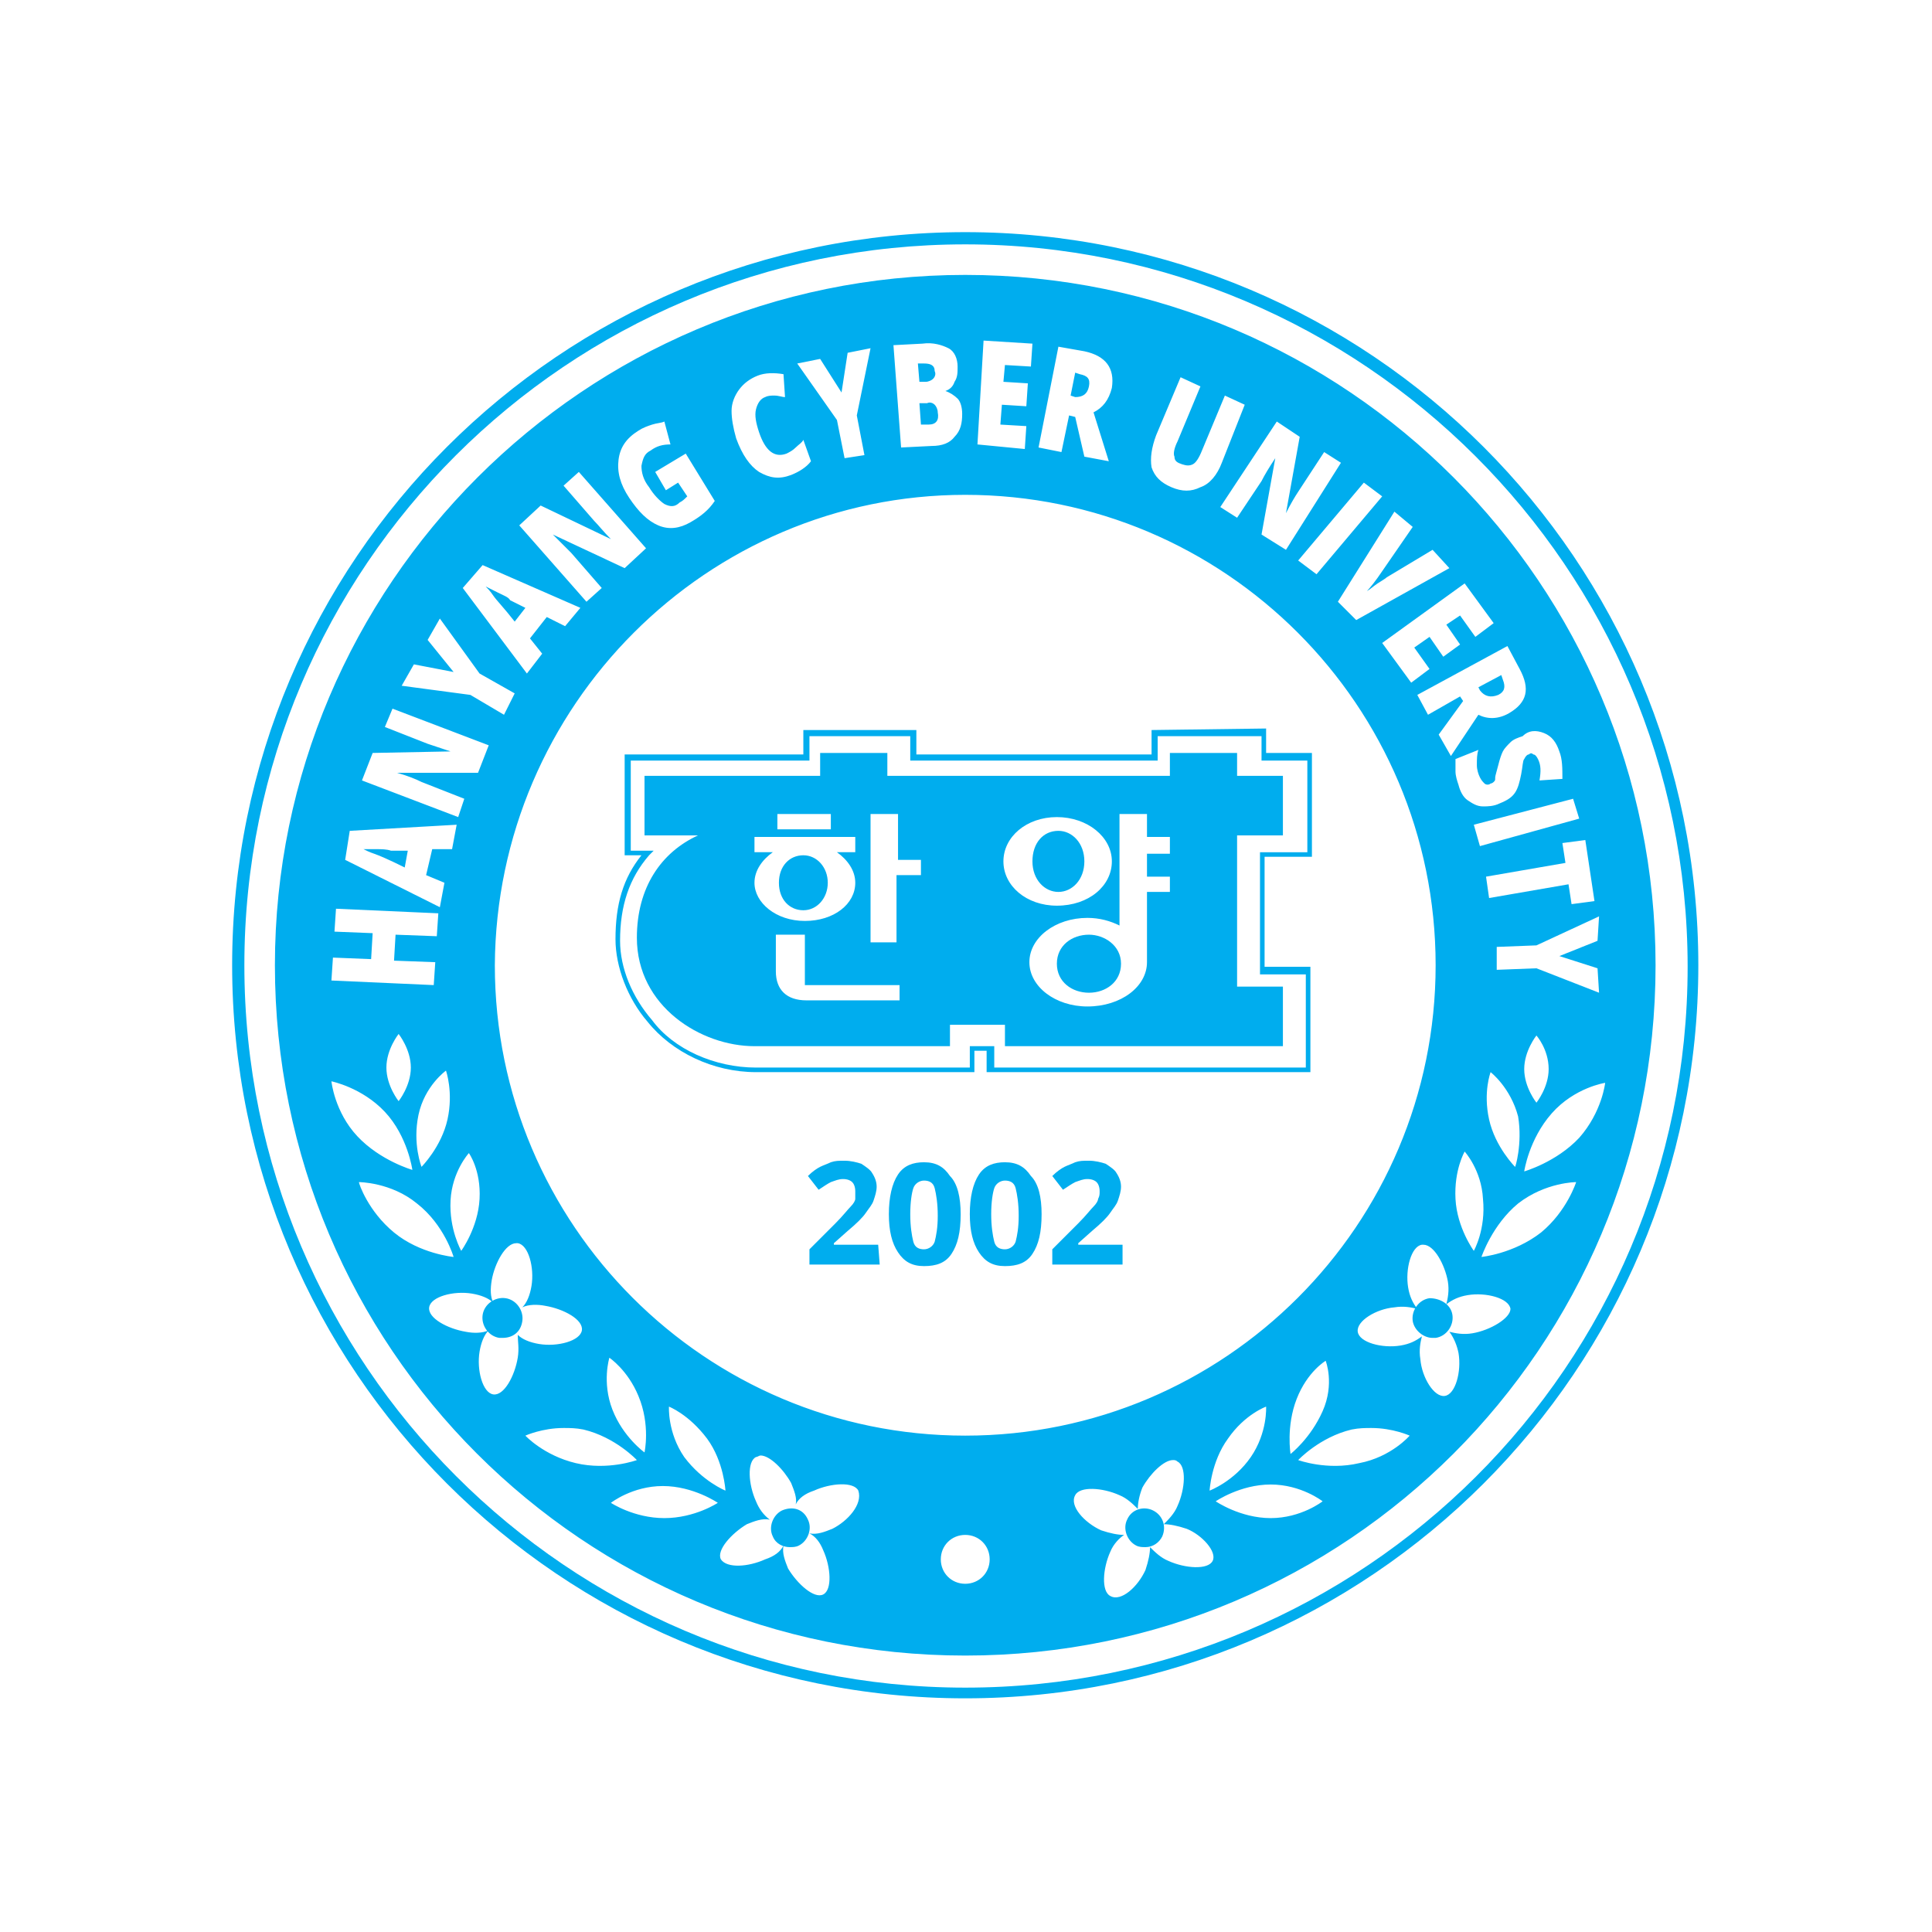 <?xml version="1.0" encoding="utf-8"?>
<!-- Generator: Adobe Illustrator 27.5.0, SVG Export Plug-In . SVG Version: 6.00 Build 0)  -->
<svg version="1.1" id="Layer_1" xmlns="http://www.w3.org/2000/svg" xmlns:xlink="http://www.w3.org/1999/xlink" x="0px" y="0px"
	 viewBox="0 0 126.5 126.5" style="enable-background:new 0 0 126.5 126.5;" xml:space="preserve">
<style type="text/css">
	.st0{clip-path:url(#SVGID_00000175296453234797655260000012475260002668488112_);}
	.st1{fill:#00ADEE;}
</style>
<g>
	<defs>
		<rect id="SVGID_1_" x="15.2" y="15.2" width="96" height="96"/>
	</defs>
	<clipPath id="SVGID_00000051363797874790049810000016470752935540645805_">
		<use xlink:href="#SVGID_1_"  style="overflow:visible;"/>
	</clipPath>
	<g style="clip-path:url(#SVGID_00000051363797874790049810000016470752935540645805_);">
		<path class="st1" d="M75.4,47.8v1.6H60v-1.6l-7.4,0v1.6H40.9V56c0,0,0.8,0,1.1,0c-1.2,1.5-1.7,3.2-1.7,5.5c0,1.8,0.8,3.9,2.1,5.4
			c1.6,2,4.3,3.3,7.1,3.3h14.3v-1.4h0.8v1.4l21.2,0l0-6.9h-3v-7.2h3.1l0-6.8h-3v-1.6L75.4,47.8L75.4,47.8z M75.8,49.8v-1.6
			c0.4,0,6.4,0,6.8,0v1.6h3c0,0.3,0,5.7,0,6h-3.1v8h3c0,0.3,0,5.8,0,6.1c-0.4,0-20.1,0-20.4,0v-1.4h-1.6v1.4h-14
			c-2.7,0-5.4-1.2-6.8-3.1c-1.3-1.5-2.1-3.4-2.1-5.2c0-2.3,0.6-4.1,1.9-5.6l0.3-0.3c0,0-1.3,0-1.5,0v-5.9H53v-1.6c0.3,0,6.3,0,6.6,0
			v1.6H75.8z"/>
		<path class="st1" d="M71.3,61.2c-1.1,0-2.1,0.7-2.1,1.9c0,1.2,1,1.9,2.1,1.9c1.1,0,2.1-0.7,2.1-1.9S72.3,61.2,71.3,61.2z
			 M54.2,57.8c0-1-0.7-1.8-1.6-1.8S51,56.7,51,57.8s0.7,1.8,1.6,1.8S54.2,58.8,54.2,57.8z M71,56.4c0-1.2-0.8-2-1.7-2
			c-1,0-1.7,0.8-1.7,2c0,1.2,0.8,2,1.7,2C70.2,58.4,71,57.6,71,56.4z M84,54.7v-3.9h-3v-1.5h-4.4v1.5H58.1v-1.5h-4.4v1.5H42.2v3.9
			h3.5c-2.4,1.1-4,3.4-4,6.7c0,4.5,4.2,7.1,7.7,7.1h12.8v-1.4h3.6v1.4H84v-3.9h-3v-9.9L84,54.7L84,54.7z M50.9,53.3h3.5v1h-3.5V53.3
			z M49.4,57.8c0-0.8,0.5-1.5,1.2-2h-1.2v-1h6.6v1h-1.2c0.7,0.5,1.2,1.2,1.2,2c0,1.4-1.4,2.5-3.3,2.5S49.4,59.1,49.4,57.8L49.4,57.8
			z M58.9,65.5l-6.1,0c-1.3,0-2-0.7-2-1.9v-2.4h1.9v3.3h6.2V65.5z M60.2,57.3h-1.5v4.4H57v-8.4h1.8v3h1.5V57.3z M65.7,56.4
			c0-1.6,1.5-2.9,3.5-2.9s3.6,1.3,3.6,2.9c0,1.6-1.5,2.9-3.6,2.9C67.2,59.3,65.7,58,65.7,56.4z M76.6,55.9h-1.5v1.5h1.5v1h-1.5V63
			c0,1.6-1.7,2.9-3.9,2.9c-2.1,0-3.8-1.3-3.8-2.9c0-1.6,1.7-2.9,3.8-2.9c0.8,0,1.5,0.2,2.1,0.5v-7.3h1.8v1.5h1.5V55.9z"/>
		<path class="st1" d="M57.6,82.8h-4.6v-1l1.7-1.7c0.5-0.5,0.8-0.9,1-1.1c0.2-0.2,0.3-0.4,0.3-0.5C56,78.4,56,78.2,56,78
			c0-0.3-0.1-0.5-0.2-0.6c-0.1-0.1-0.3-0.2-0.6-0.2s-0.5,0.1-0.8,0.2c-0.2,0.1-0.5,0.3-0.8,0.5L52.9,77c0.3-0.3,0.6-0.5,0.8-0.6
			c0.2-0.1,0.5-0.2,0.7-0.3c0.3-0.1,0.5-0.1,0.9-0.1c0.4,0,0.8,0.1,1.1,0.2c0.3,0.2,0.6,0.4,0.7,0.6c0.2,0.3,0.3,0.6,0.3,0.9
			c0,0.3-0.1,0.6-0.2,0.9c-0.1,0.3-0.3,0.5-0.5,0.8c-0.2,0.3-0.6,0.7-1.2,1.2l-0.9,0.8v0.1h2.9L57.6,82.8L57.6,82.8z"/>
		<path class="st1" d="M62.9,79.5c0,1.2-0.2,2-0.6,2.6c-0.4,0.6-1,0.8-1.8,0.8c-0.8,0-1.3-0.3-1.7-0.9c-0.4-0.6-0.6-1.4-0.6-2.5
			c0-1.1,0.2-2,0.6-2.6c0.4-0.6,1-0.8,1.7-0.8c0.8,0,1.3,0.3,1.7,0.9C62.7,77.5,62.9,78.4,62.9,79.5L62.9,79.5z M59.6,79.5
			c0,0.8,0.1,1.4,0.2,1.8c0.1,0.4,0.4,0.5,0.7,0.5c0.3,0,0.6-0.2,0.7-0.5c0.1-0.4,0.2-0.9,0.2-1.7s-0.1-1.4-0.2-1.8
			c-0.1-0.4-0.4-0.5-0.7-0.5c-0.3,0-0.6,0.2-0.7,0.5C59.7,78.1,59.6,78.7,59.6,79.5z"/>
		<path class="st1" d="M68.2,79.5c0,1.2-0.2,2-0.6,2.6c-0.4,0.6-1,0.8-1.8,0.8s-1.3-0.3-1.7-0.9c-0.4-0.6-0.6-1.4-0.6-2.5
			c0-1.1,0.2-2,0.6-2.6c0.4-0.6,1-0.8,1.7-0.8c0.8,0,1.3,0.3,1.7,0.9C68,77.5,68.2,78.4,68.2,79.5L68.2,79.5z M64.9,79.5
			c0,0.8,0.1,1.4,0.2,1.8c0.1,0.4,0.4,0.5,0.7,0.5c0.3,0,0.6-0.2,0.7-0.5c0.1-0.4,0.2-0.9,0.2-1.7s-0.1-1.4-0.2-1.8
			c-0.1-0.4-0.4-0.5-0.7-0.5c-0.3,0-0.6,0.2-0.7,0.5C65,78.1,64.9,78.7,64.9,79.5L64.9,79.5z"/>
		<path class="st1" d="M73.5,82.8h-4.6v-1l1.7-1.7c0.5-0.5,0.8-0.9,1-1.1c0.2-0.2,0.3-0.4,0.3-0.5c0.1-0.2,0.1-0.3,0.1-0.5
			c0-0.3-0.1-0.5-0.2-0.6c-0.1-0.1-0.3-0.2-0.6-0.2c-0.3,0-0.5,0.1-0.8,0.2c-0.2,0.1-0.5,0.3-0.8,0.5L68.9,77
			c0.3-0.3,0.6-0.5,0.8-0.6c0.2-0.1,0.5-0.2,0.7-0.3c0.3-0.1,0.5-0.1,0.9-0.1c0.4,0,0.8,0.1,1.1,0.2c0.3,0.2,0.6,0.4,0.7,0.6
			c0.2,0.3,0.3,0.6,0.3,0.9c0,0.3-0.1,0.6-0.2,0.9c-0.1,0.3-0.3,0.5-0.5,0.8c-0.2,0.3-0.6,0.7-1.2,1.2l-0.9,0.8v0.1h2.9V82.8
			L73.5,82.8z"/>
		<path class="st1" d="M63.2,15.2c-26.5,0-48,21.5-48,48s21.5,48,48,48s48-21.5,48-48S89.7,15.2,63.2,15.2z M63.2,110.5
			C37.2,110.5,16,89.3,16,63.2S37.2,16,63.2,16s47.3,21.2,47.3,47.3S89.3,110.5,63.2,110.5L63.2,110.5z"/>
		<path class="st1" d="M60.6,25c0.2,0,0.4-0.1,0.5-0.2c0.1-0.1,0.2-0.3,0.1-0.5c0-0.4-0.3-0.5-0.7-0.5l-0.4,0l0.1,1.2L60.6,25
			L60.6,25z M63.2,18C38.3,18,18,38.3,18,63.2c0,25,20.2,45.2,45.2,45.2c25,0,45.2-20.2,45.2-45.2C108.4,38.3,88.2,18,63.2,18
			L63.2,18z M104.6,61.6l-2.5,1l2.5,0.8l0.1,1.6l-4.1-1.6l-2.6,0.1l0-1.5l2.6-0.1l4.1-1.9L104.6,61.6L104.6,61.6z M101.4,70
			c0,1.2-0.8,2.2-0.8,2.2s-0.8-1-0.8-2.2c0-1.2,0.8-2.2,0.8-2.2S101.4,68.7,101.4,70L101.4,70z M99.2,76.4c0,0-1.3-1.3-1.7-3.1
			s0.1-3.1,0.1-3.1s1.3,1,1.8,2.9C99.7,74.9,99.2,76.5,99.2,76.4L99.2,76.4z M104.4,59l-1.5,0.2l-0.2-1.3l-5.2,0.9l-0.2-1.4l5.2-0.9
			l-0.2-1.3l1.5-0.2L104.4,59L104.4,59z M103.4,53.6l-6.5,1.8L96.5,54l6.5-1.7L103.4,53.6z M96.5,81.9c0,0-1.1-1.5-1.2-3.4
			c-0.1-1.9,0.6-3.1,0.6-3.1s1.1,1.2,1.2,3.1C97.3,80.5,96.5,81.9,96.5,81.9L96.5,81.9z M101.1,48c0.5,0.2,0.8,0.6,1,1.2
			c0.2,0.5,0.2,1.1,0.2,1.8l-1.5,0.1c0.1-0.6,0.1-1-0.1-1.4c-0.1-0.2-0.2-0.3-0.3-0.3c-0.1-0.1-0.2-0.1-0.3,0
			c-0.1,0-0.2,0.1-0.3,0.3c-0.1,0.1-0.1,0.5-0.2,1c-0.1,0.5-0.2,0.9-0.4,1.2c-0.2,0.3-0.5,0.5-1,0.7c-0.4,0.2-0.8,0.2-1.1,0.2
			c-0.4,0-0.7-0.2-1-0.4c-0.3-0.2-0.5-0.6-0.6-1c-0.1-0.3-0.2-0.6-0.2-0.9c0-0.2,0-0.5,0-0.8l1.5-0.6c-0.1,0.3-0.1,0.6-0.1,1
			c0,0.3,0.1,0.6,0.2,0.8c0.1,0.2,0.2,0.3,0.3,0.4c0.1,0.1,0.3,0.1,0.4,0c0.1,0,0.2-0.1,0.2-0.1c0.1-0.1,0.1-0.1,0.1-0.3
			c0-0.1,0.1-0.4,0.2-0.8c0.1-0.4,0.2-0.7,0.3-0.9c0.1-0.2,0.3-0.4,0.5-0.6c0.2-0.2,0.5-0.3,0.8-0.4C100.1,47.8,100.6,47.8,101.1,48
			L101.1,48z M99.5,43.8c0.7,1.3,0.5,2.2-0.7,2.9c-0.7,0.4-1.4,0.4-2,0.1L95,49.5l-0.8-1.4l1.6-2.2l-0.2-0.3l-2.1,1.2l-0.7-1.3
			l5.9-3.2L99.5,43.8L99.5,43.8z M95.9,38.2l1.9,2.6l-1.2,0.9l-1-1.4l-0.9,0.6l0.9,1.3L94.5,43l-0.9-1.3l-1,0.7l1,1.4l-1.2,0.9
			l-1.9-2.6L95.9,38.2L95.9,38.2z M92.5,34.5l-2,2.9c-0.4,0.6-0.8,1.1-1,1.3c0.2-0.1,0.4-0.3,0.7-0.5c0.3-0.2,0.5-0.3,0.6-0.4l3-1.8
			l1.1,1.2l-6.1,3.4l-1.2-1.2l3.7-5.9L92.5,34.5L92.5,34.5z M90.5,32.5l-4.3,5.1L85,36.7l4.3-5.1L90.5,32.5z M85.1,28.6l-0.9,5l0,0
			c0.3-0.6,0.6-1.1,0.8-1.4l1.7-2.6l1.1,0.7L84.2,36l-1.6-1l0.9-5l0,0c-0.4,0.6-0.7,1.1-0.9,1.5L81,33.9l-1.1-0.7l3.7-5.6L85.1,28.6
			L85.1,28.6z M75.7,28.5l1.6-3.8l1.3,0.6l-1.5,3.6c-0.2,0.4-0.3,0.8-0.2,1c0,0.3,0.2,0.4,0.5,0.5c0.3,0.1,0.5,0.1,0.7,0
			c0.2-0.1,0.4-0.4,0.6-0.9l1.5-3.6l1.3,0.6L80,30.3c-0.3,0.8-0.8,1.4-1.4,1.6c-0.6,0.3-1.2,0.3-1.9,0c-0.7-0.3-1.1-0.7-1.3-1.3
			C75.3,30,75.4,29.3,75.7,28.5L75.7,28.5z M69.3,22.7l1.7,0.3c1.4,0.3,2,1.1,1.8,2.4c-0.2,0.8-0.6,1.3-1.2,1.6l1,3.2l-1.6-0.3
			l-0.6-2.6l-0.4-0.1l-0.5,2.4L68,29.3L69.3,22.7L69.3,22.7z M64.4,22.3l3.2,0.2L67.5,24l-1.7-0.1l-0.1,1.1l1.6,0.1l-0.1,1.5
			l-1.6-0.1l-0.1,1.3l1.7,0.1l-0.1,1.5L64,29.1L64.4,22.3z M63.2,32.4c17,0,30.8,13.8,30.8,30.8C94,80.2,80.2,94,63.2,94
			c-17,0-30.8-13.8-30.8-30.8C32.5,46.2,46.3,32.4,63.2,32.4L63.2,32.4z M86.6,92.4c-0.8,1.8-2.1,2.8-2.1,2.8s-0.3-1.8,0.4-3.6
			c0.7-1.8,1.9-2.5,1.9-2.5S87.4,90.6,86.6,92.4L86.6,92.4z M81.9,95.4c-1.1,1.6-2.7,2.2-2.7,2.2s0.1-1.9,1.2-3.4
			c1.1-1.6,2.5-2.1,2.5-2.1S83,93.8,81.9,95.4L81.9,95.4z M47.5,97.6c0,0-1.5-0.6-2.7-2.2c-1.1-1.6-1-3.3-1-3.3s1.3,0.5,2.5,2.1
			C47.4,95.7,47.5,97.6,47.5,97.6L47.5,97.6z M42.2,95.1c0,0-1.4-1-2.1-2.8c-0.7-1.8-0.2-3.4-0.2-3.4s1.2,0.8,1.9,2.5
			C42.6,93.3,42.2,95.1,42.2,95.1L42.2,95.1z M60.4,22.5c0.7-0.1,1.3,0.1,1.7,0.3c0.4,0.2,0.6,0.7,0.6,1.2c0,0.4,0,0.7-0.2,1
			c-0.1,0.3-0.3,0.5-0.6,0.6v0c0.3,0.1,0.6,0.3,0.8,0.5c0.2,0.2,0.3,0.6,0.3,1c0,0.6-0.1,1.1-0.5,1.5c-0.3,0.4-0.8,0.6-1.5,0.6
			L59,29.3l-0.5-6.7L60.4,22.5L60.4,22.5z M53.7,23.5l1.4,2.2l0.4-2.6l1.5-0.3l-0.9,4.4l0.5,2.6L55.3,30l-0.5-2.5l-2.6-3.7
			L53.7,23.5L53.7,23.5z M48.4,25.5c0.3-0.4,0.7-0.7,1.2-0.9c0.5-0.2,1.1-0.2,1.7-0.1l0.1,1.5c-0.2,0-0.4-0.1-0.7-0.1
			c-0.2,0-0.4,0-0.6,0.1c-0.3,0.1-0.5,0.4-0.6,0.8c-0.1,0.4,0,0.9,0.2,1.5c0.4,1.2,1,1.7,1.8,1.4c0.2-0.1,0.4-0.2,0.6-0.4
			c0.2-0.2,0.4-0.3,0.5-0.5l0.5,1.4c-0.3,0.4-0.8,0.7-1.3,0.9c-0.8,0.3-1.4,0.2-2.1-0.2c-0.6-0.4-1.1-1.1-1.5-2.2
			c-0.2-0.7-0.3-1.3-0.3-1.8C47.9,26.4,48.1,25.9,48.4,25.5L48.4,25.5z M40.5,30.1c0.1-0.8,0.5-1.4,1.3-1.9c0.3-0.2,0.6-0.3,0.9-0.4
			c0.3-0.1,0.6-0.1,0.8-0.2l0.4,1.5c-0.5,0-0.9,0.1-1.3,0.4c-0.4,0.2-0.5,0.5-0.6,1c0,0.4,0.1,0.9,0.5,1.4c0.3,0.5,0.7,0.9,1,1.1
			c0.4,0.2,0.7,0.2,1-0.1c0.2-0.1,0.3-0.2,0.5-0.4l-0.6-0.9l-0.8,0.5l-0.7-1.2l2-1.2l1.9,3.1c-0.4,0.6-0.9,1-1.6,1.4
			c-0.7,0.4-1.4,0.5-2.1,0.2c-0.7-0.3-1.3-0.9-1.9-1.8C40.6,31.7,40.4,30.9,40.5,30.1L40.5,30.1z M35.4,33.1l4.6,2.2l0,0
			c-0.5-0.5-0.8-0.9-1.1-1.2l-2-2.3l1-0.9l4.4,5l-1.4,1.3L36.2,35l0,0c0.5,0.5,0.9,0.9,1.2,1.2l2,2.3l-1,0.9l-4.4-5L35.4,33.1
			L35.4,33.1z M31.6,37l6.4,2.8L37,41l-1.2-0.6l-1.1,1.4l0.8,1l-1,1.3l-4.2-5.6L31.6,37L31.6,37z M27.1,43.5l2.6,0.5L28,41.9
			l0.8-1.4l2.6,3.6l2.3,1.3L33,46.8l-2.2-1.3l-4.5-0.6L27.1,43.5L27.1,43.5z M24.4,49.3l5.1-0.1l0,0c-0.6-0.2-1.2-0.4-1.5-0.5
			l-2.8-1.1l0.5-1.2l6.3,2.4l-0.7,1.8L26,50.6l0,0c0.7,0.2,1.2,0.4,1.6,0.6l2.8,1.1L30,53.5l-6.3-2.4L24.4,49.3L24.4,49.3z
			 M31.4,78.5c-0.1,1.9-1.2,3.4-1.2,3.4s-0.8-1.4-0.7-3.3c0.1-1.9,1.2-3.1,1.2-3.1S31.5,76.6,31.4,78.5L31.4,78.5z M22.9,54.4l7-0.4
			l-0.3,1.6h-1.3l-0.4,1.7l1.2,0.5l-0.3,1.6l-6.2-3.1L22.9,54.4z M29.3,73.3c-0.4,1.8-1.7,3.1-1.7,3.1S27,74.9,27.4,73
			c0.4-1.9,1.8-2.9,1.8-2.9S29.7,71.5,29.3,73.3L29.3,73.3z M21.8,62.7l2.5,0.1l0.1-1.7L21.9,61l0.1-1.5l6.7,0.3l-0.1,1.5l-2.7-0.1
			l-0.1,1.7l2.7,0.1l-0.1,1.5l-6.7-0.3L21.8,62.7L21.8,62.7z M26.9,69.9c0,1.2-0.8,2.2-0.8,2.2s-0.8-1-0.8-2.2
			c0-1.2,0.8-2.2,0.8-2.2S26.9,68.7,26.9,69.9z M21.7,70.8c0,0,2,0.4,3.5,2c1.5,1.6,1.8,3.8,1.8,3.8c0,0-2.1-0.6-3.6-2.2
			C21.9,72.8,21.7,70.8,21.7,70.8z M23.5,77.4c0,0,2.1,0,3.8,1.4c1.8,1.4,2.4,3.5,2.4,3.5s-2.2-0.2-3.9-1.6
			C24.1,79.3,23.5,77.5,23.5,77.4z M33.9,88.9c-0.2,1.2-0.9,2.5-1.6,2.4c-0.7-0.1-1.1-1.6-0.9-2.8c0.1-0.6,0.3-1.1,0.6-1.4
			c-0.4,0.2-1,0.2-1.5,0.1c-1.2-0.2-2.5-0.9-2.4-1.6c0.1-0.7,1.6-1.1,2.8-0.9c0.6,0.1,1.1,0.3,1.4,0.6c-0.2-0.4-0.2-0.9-0.1-1.5
			c0.2-1.1,0.9-2.4,1.6-2.4c0,0,0.1,0,0.1,0c0.7,0.1,1.1,1.6,0.9,2.8c-0.1,0.6-0.3,1.1-0.6,1.4c0.4-0.2,1-0.2,1.5-0.1
			c1.2,0.2,2.5,0.9,2.4,1.6c-0.1,0.7-1.6,1.1-2.8,0.9c-0.6-0.1-1.1-0.3-1.4-0.6C33.9,87.8,34,88.3,33.9,88.9L33.9,88.9z M37.7,95.8
			c-2.1-0.5-3.3-1.8-3.3-1.8s1.1-0.5,2.5-0.5c0.4,0,0.8,0,1.3,0.1c2.1,0.5,3.5,2,3.5,2S39.8,96.3,37.7,95.8L37.7,95.8z M43.5,99.4
			c-2,0-3.5-1-3.5-1s1.4-1.1,3.4-1.1h0c2,0,3.6,1.1,3.6,1.1S45.5,99.4,43.5,99.4L43.5,99.4z M54.5,100.1c-0.5,0.2-1,0.4-1.5,0.3
			c0.4,0.2,0.7,0.6,0.9,1.1c0.5,1.1,0.6,2.6,0,2.9c-0.6,0.3-1.7-0.7-2.3-1.7c-0.2-0.5-0.4-1-0.3-1.5c-0.2,0.4-0.6,0.7-1.2,0.9
			c-1.1,0.5-2.5,0.6-2.9,0c-0.3-0.6,0.7-1.7,1.7-2.3c0.5-0.2,1-0.4,1.5-0.3c-0.4-0.3-0.7-0.7-0.9-1.2c-0.5-1.1-0.6-2.6,0-2.9
			c0.1,0,0.2-0.1,0.3-0.1c0.6,0,1.5,0.9,2,1.8c0.2,0.5,0.4,1,0.3,1.4c0.2-0.4,0.6-0.7,1.2-0.9c1.1-0.5,2.6-0.6,2.9,0
			C56.5,98.5,55.5,99.6,54.5,100.1L54.5,100.1z M63.2,103.7c-0.9,0-1.6-0.7-1.6-1.6c0-0.9,0.7-1.6,1.6-1.6c0.9,0,1.6,0.7,1.6,1.6
			C64.8,103,64.1,103.7,63.2,103.7z M79.4,102.2c-0.3,0.6-1.8,0.5-2.9,0c-0.5-0.2-0.9-0.6-1.2-0.9c0,0.4-0.1,0.9-0.3,1.5
			c-0.5,1.1-1.6,2.1-2.3,1.7c-0.6-0.3-0.5-1.8,0-2.9c0.2-0.5,0.6-0.9,0.9-1.1c-0.4,0-0.9-0.1-1.5-0.3c-1.1-0.5-2.1-1.6-1.7-2.3
			c0.3-0.6,1.8-0.5,2.9,0c0.5,0.2,0.9,0.6,1.2,0.9c0-0.4,0.1-0.9,0.3-1.4c0.5-0.9,1.4-1.8,2-1.8c0.1,0,0.2,0,0.3,0.1
			c0.6,0.3,0.5,1.8,0,2.9c-0.2,0.5-0.6,0.9-0.9,1.2c0.4,0,0.9,0.1,1.5,0.3C78.7,100.5,79.7,101.6,79.4,102.2z M83.2,99.4
			c-2,0-3.6-1.1-3.6-1.1s1.6-1.1,3.6-1.1h0c2,0,3.4,1.1,3.4,1.1S85.2,99.4,83.2,99.4L83.2,99.4z M89,95.8c-2.1,0.5-4-0.2-4-0.2
			s1.4-1.5,3.5-2c0.5-0.1,0.9-0.1,1.3-0.1c1.4,0,2.5,0.5,2.5,0.5S91.1,95.4,89,95.8z M96.4,87.3c-0.6,0.1-1.1,0-1.5-0.1
			c0.3,0.4,0.5,0.9,0.6,1.4c0.2,1.2-0.2,2.7-0.9,2.8c-0.7,0.1-1.5-1.2-1.6-2.4c-0.1-0.6,0-1.1,0.1-1.5c-0.4,0.3-0.8,0.5-1.4,0.6
			c-1.2,0.2-2.7-0.2-2.8-0.9c-0.1-0.7,1.2-1.5,2.4-1.6c0.6-0.1,1.1,0,1.5,0.1c-0.3-0.4-0.5-0.8-0.6-1.4c-0.2-1.2,0.2-2.7,0.9-2.8
			c0,0,0.1,0,0.1,0c0.7,0,1.4,1.3,1.6,2.4c0.1,0.6,0,1.1-0.1,1.5c0.4-0.3,0.8-0.5,1.4-0.6c1.2-0.2,2.7,0.2,2.8,0.9
			C98.9,86.3,97.6,87.1,96.4,87.3L96.4,87.3z M103.2,77.4c0,0-0.6,1.9-2.3,3.3c-1.8,1.4-3.9,1.6-3.9,1.6s0.7-2.1,2.4-3.5
			C101.2,77.4,103.2,77.4,103.2,77.4L103.2,77.4z M99.8,76.7c0,0,0.3-2.1,1.8-3.8c1.5-1.7,3.5-2,3.5-2s-0.2,1.9-1.7,3.6
			C101.9,76.1,99.8,76.7,99.8,76.7L99.8,76.7z M75.5,98.9c-0.6-0.3-1.4-0.1-1.7,0.6c-0.3,0.6,0,1.4,0.6,1.7c0.2,0.1,0.4,0.1,0.6,0.1
			c0.5,0,0.9-0.3,1.1-0.7C76.4,99.9,76.1,99.2,75.5,98.9L75.5,98.9z M24.6,55.6c-0.4,0-0.7,0-0.8,0c0.2,0.1,0.4,0.2,0.7,0.3
			c0.3,0.1,1,0.4,2,0.9l0.2-1.1h-1.1C25.3,55.6,25,55.6,24.6,55.6L24.6,55.6z M93.6,85c-0.7,0.1-1.2,0.8-1.1,1.5
			c0.1,0.6,0.7,1.1,1.3,1.1c0.1,0,0.1,0,0.2,0c0.7-0.1,1.2-0.8,1.1-1.5C95,85.4,94.3,85,93.6,85L93.6,85z M98.1,45.5
			c0.4-0.2,0.5-0.5,0.3-1l-0.1-0.3L96.8,45l0.1,0.2C97.2,45.6,97.6,45.7,98.1,45.5z M34.2,86.5c0.1-0.7-0.4-1.4-1.1-1.5
			c-0.7-0.1-1.4,0.4-1.5,1.1c-0.1,0.7,0.4,1.4,1.1,1.5c0.1,0,0.1,0,0.2,0C33.6,87.6,34.1,87.2,34.2,86.5L34.2,86.5z M51.2,98.9
			c-0.6,0.3-0.9,1.1-0.6,1.7c0.2,0.5,0.7,0.7,1.1,0.7c0.2,0,0.4,0,0.6-0.1c0.6-0.3,0.9-1.1,0.6-1.7C52.6,98.8,51.9,98.6,51.2,98.9z
			 M71.3,25.3c0.1-0.5-0.1-0.7-0.6-0.8l-0.3-0.1l-0.3,1.5l0.3,0.1C70.9,26,71.2,25.8,71.3,25.3L71.3,25.3z M60.2,26.4l0.1,1.4l0.5,0
			c0.5,0,0.7-0.3,0.6-0.8c0-0.2-0.1-0.4-0.2-0.5c-0.1-0.1-0.3-0.2-0.5-0.1L60.2,26.4L60.2,26.4z M32.6,38.8
			c-0.4-0.2-0.6-0.3-0.8-0.4c0.1,0.1,0.3,0.3,0.5,0.6c0.2,0.3,0.7,0.8,1.4,1.7l0.7-0.9l-1-0.5C33.3,39.1,33,39,32.6,38.8L32.6,38.8z
			"/>
	</g>
</g>
</svg>
